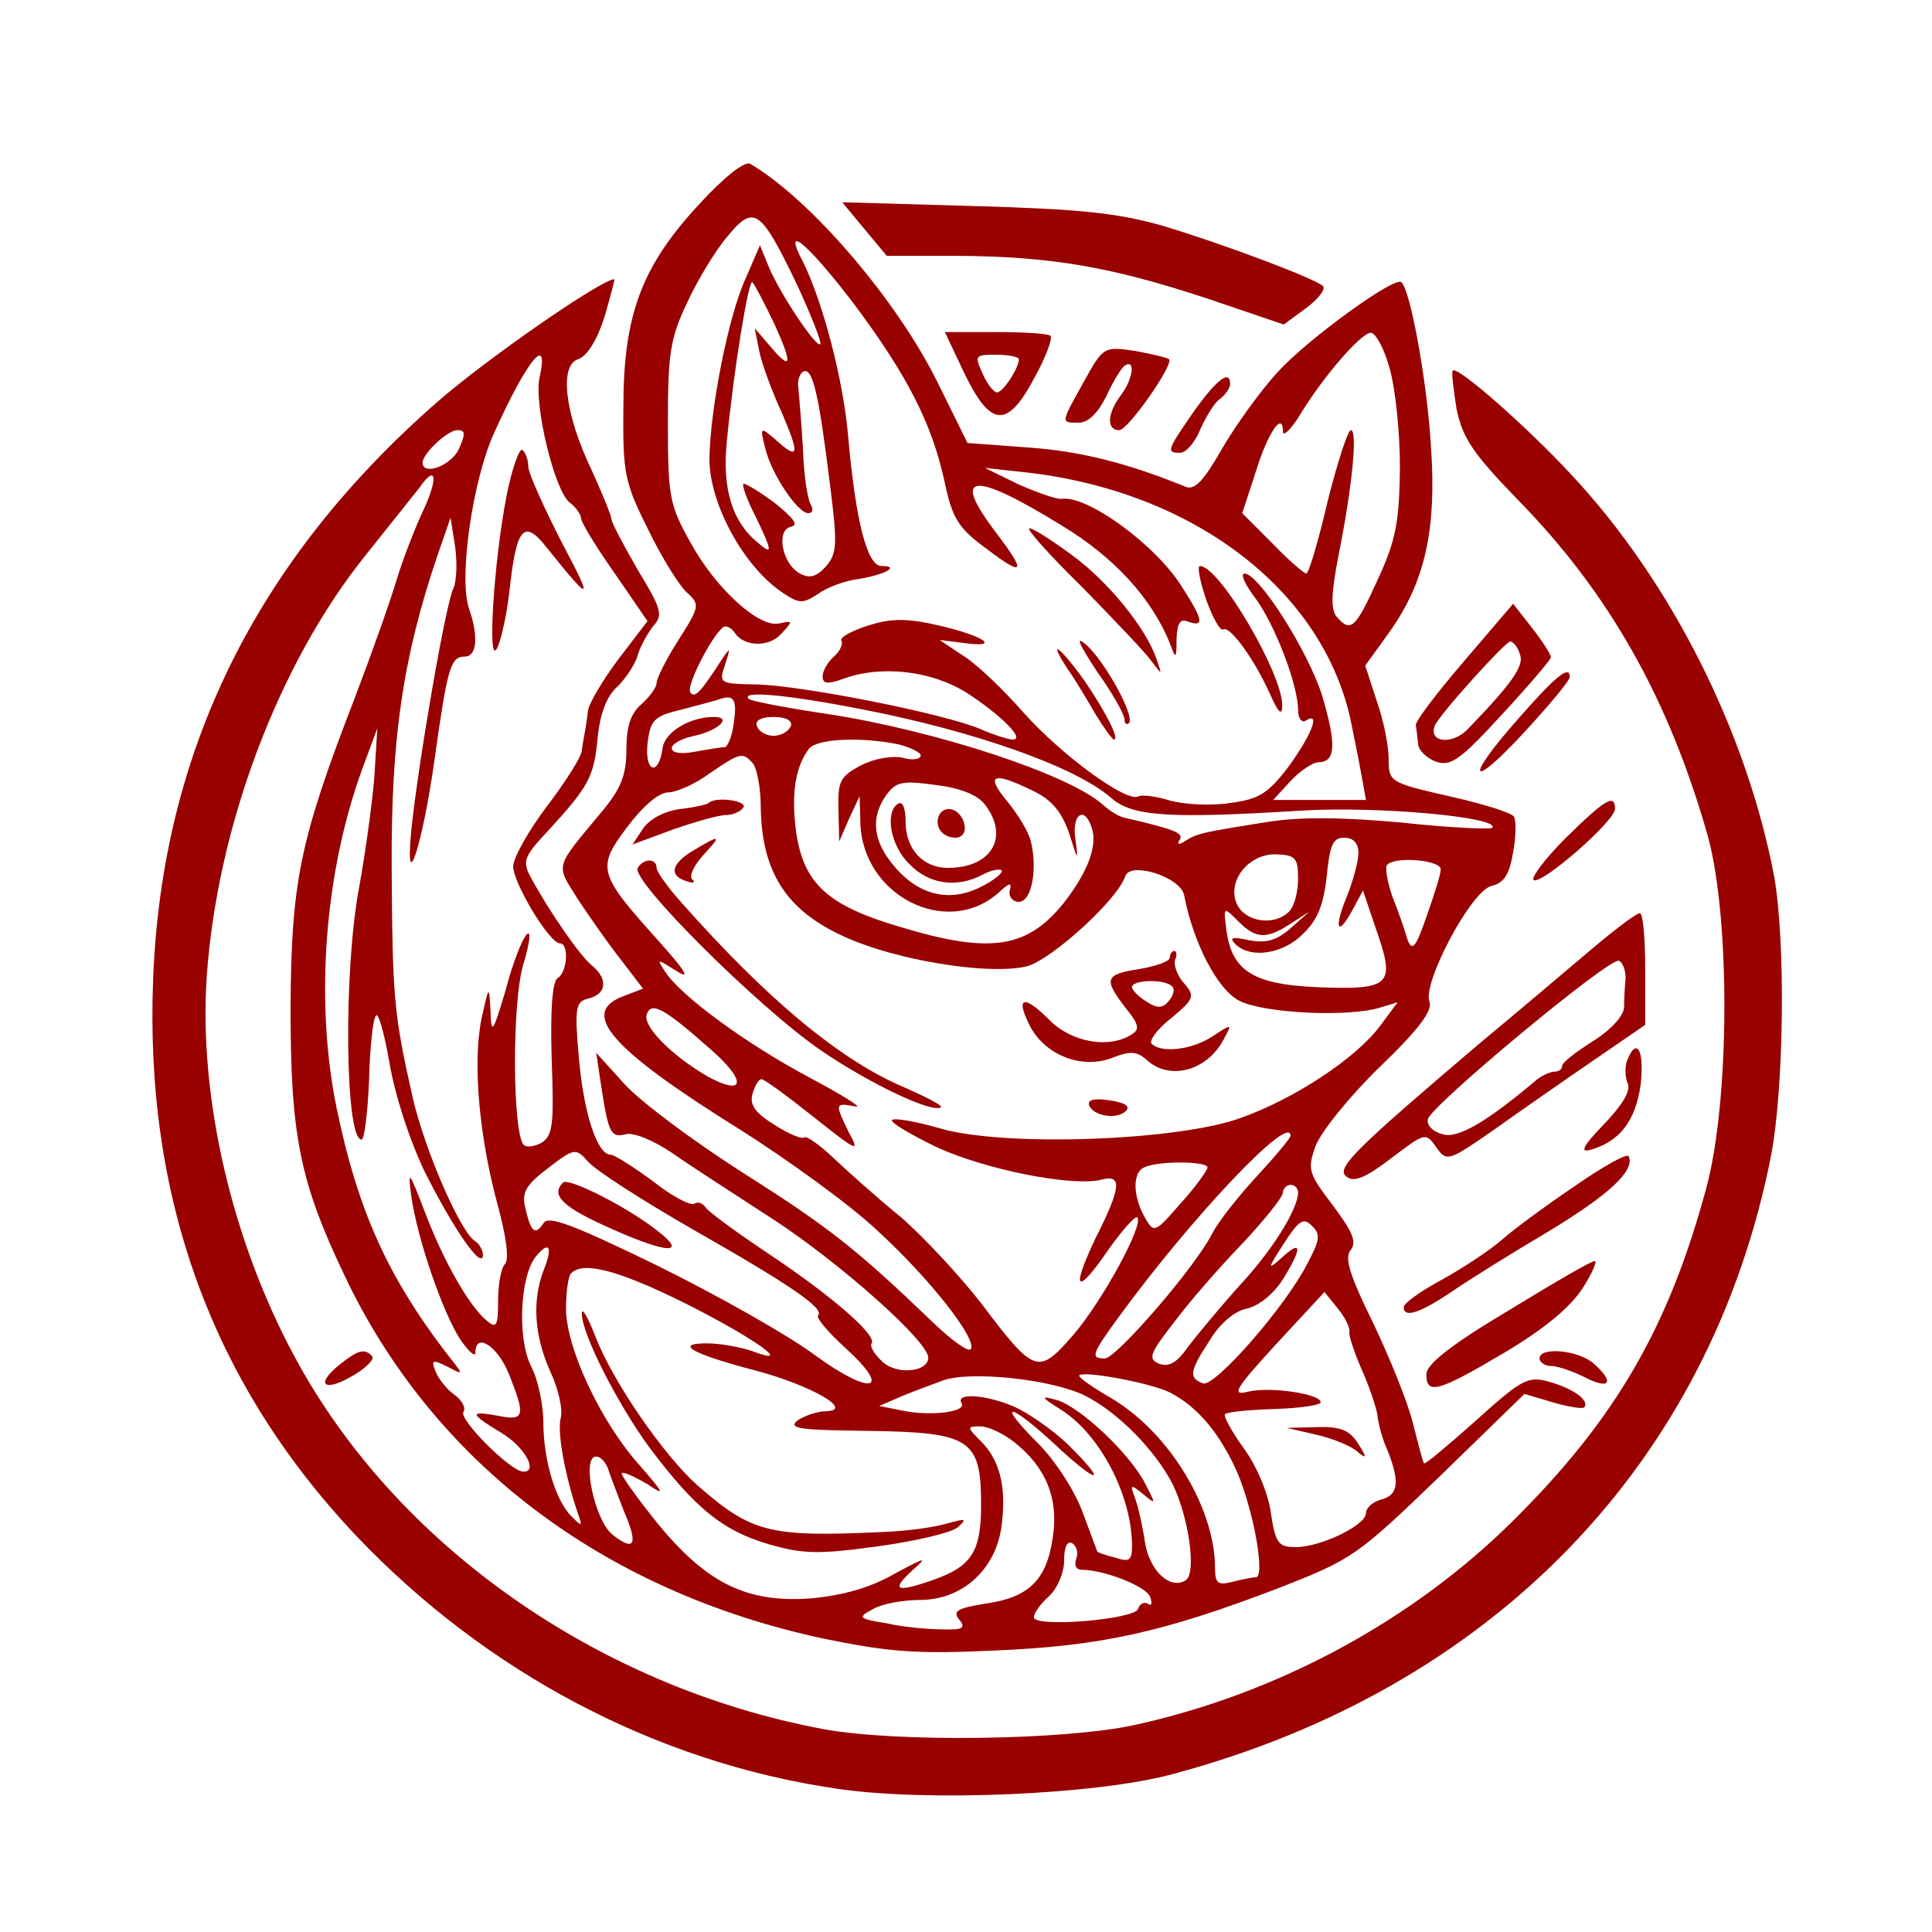 <?xml version="1.0" standalone="no"?>
<!DOCTYPE svg PUBLIC "-//W3C//DTD SVG 20010904//EN"
 "http://www.w3.org/TR/2001/REC-SVG-20010904/DTD/svg10.dtd">
<svg version="1.0" xmlns="http://www.w3.org/2000/svg"
 width="256pt" height="256pt" viewBox="0 0 256 256"
 preserveAspectRatio="xMidYMid meet">
<g transform="translate(0,256) scale(0.1,-0.1)"
fill="#990000" stroke="none">
<path d="M927 2290 c-77 -83 -101 -147 -101 -270 -1 -88 2 -100 33 -162 18
-37 41 -74 51 -83 18 -16 17 -19 -11 -63 -16 -25 -29 -51 -29 -57 0 -6 -9 -18
-20 -28 -14 -12 -20 -29 -20 -60 0 -34 -7 -52 -33 -83 -63 -76 -61 -68 -31
-116 16 -24 41 -60 57 -80 l29 -38 -26 -10 c-59 -22 -17 -70 155 -177 63 -40
145 -99 182 -134 69 -63 134 -146 123 -157 -4 -3 -25 12 -49 35 -102 98 -139
127 -251 198 -66 42 -137 95 -158 118 l-38 42 6 -40 c10 -66 13 -73 33 -68 10
3 37 -8 62 -25 24 -17 85 -56 134 -88 86 -56 205 -161 205 -183 0 -19 -41 -23
-60 -6 -11 10 -18 21 -15 25 7 11 -53 63 -137 119 -42 28 -80 56 -83 61 -4 6
-10 8 -15 5 -5 -3 -30 10 -55 30 -26 19 -51 35 -56 35 -18 0 -36 57 -42 129
-6 67 -4 74 13 78 24 6 26 26 4 44 -16 13 -56 71 -81 117 -11 21 -9 27 24 62
54 59 60 71 65 123 3 31 12 55 26 67 11 11 24 30 27 42 4 13 14 30 21 39 13
14 10 23 -21 74 -19 33 -35 63 -35 68 0 4 -12 33 -26 64 -36 75 -43 139 -18
147 12 4 25 25 35 56 8 28 14 50 13 50 -17 0 -170 -106 -235 -163 -240 -210
-364 -463 -376 -762 -12 -292 78 -538 269 -740 172 -181 397 -300 636 -335
119 -18 345 -8 445 19 424 113 714 412 794 821 17 91 19 282 4 368 -36 190
-135 389 -267 531 -59 64 -152 146 -159 140 -2 -2 1 -25 5 -51 8 -38 21 -58
80 -119 123 -125 202 -267 253 -447 30 -110 29 -351 -2 -466 -50 -185 -120
-306 -256 -441 -134 -133 -314 -230 -503 -271 -93 -20 -316 -23 -412 -5 -298
56 -566 244 -700 494 -83 154 -127 344 -116 504 14 198 95 414 211 558 31 39
63 79 71 89 22 32 25 13 5 -30 -10 -21 -27 -64 -36 -94 -9 -30 -34 -100 -55
-155 -73 -189 -84 -243 -85 -410 0 -169 12 -230 71 -354 117 -248 342 -419
634 -482 88 -18 123 -21 229 -16 140 6 222 24 376 83 97 38 103 42 213 148
l112 109 37 -11 c20 -6 39 -9 42 -7 8 9 -14 25 -46 34 -28 8 -36 4 -97 -51
-37 -33 -68 -59 -69 -57 -2 2 -8 27 -15 54 -7 28 -31 87 -53 133 -31 63 -38
86 -29 96 8 11 2 24 -24 59 -32 42 -34 47 -23 78 7 19 45 66 85 105 51 49 71
75 66 87 -9 25 55 146 82 153 17 4 24 15 29 45 4 21 4 42 1 47 -3 5 -41 17
-86 27 -79 18 -80 19 -80 50 0 17 -7 52 -16 77 l-15 46 31 43 c48 67 64 136
56 249 -5 84 -27 205 -39 216 -8 9 -124 -75 -164 -119 -23 -25 -56 -71 -74
-102 -24 -42 -36 -55 -48 -50 -76 31 -138 47 -208 52 l-81 6 -40 81 c-54 109
-168 242 -248 289 -7 4 -35 -18 -67 -53z m129 -107 c19 -41 33 -77 31 -79 -5
-6 -55 69 -69 104 l-11 27 -19 -44 c-23 -50 -47 -173 -48 -239 0 -60 46 -144
98 -178 21 -14 26 -14 46 -1 12 9 37 18 55 20 35 6 54 17 29 17 -19 0 -34 59
-44 170 -6 75 -34 181 -60 233 -28 53 5 26 67 -55 71 -95 104 -159 121 -238
10 -47 18 -60 55 -87 50 -38 54 -33 13 21 -61 80 -32 83 88 9 69 -42 118 -96
142 -155 8 -22 9 -22 9 6 1 21 5 27 16 22 21 -7 19 3 -8 45 -34 56 -126 123
-160 118 -6 -1 -32 8 -57 19 l-45 22 55 -6 c220 -25 390 -154 429 -325 5 -24
12 -59 15 -76 l6 -33 -62 0 -61 0 23 25 c13 14 30 25 37 25 23 0 24 24 5 88
-19 60 -84 162 -103 162 -6 0 1 -15 14 -32 26 -35 57 -115 57 -149 0 -11 5
-17 10 -14 20 13 9 -17 -22 -60 -28 -37 -40 -44 -78 -49 -25 -4 -60 -2 -79 3
-19 6 -37 8 -42 6 -15 -10 -102 54 -153 111 -27 31 -64 66 -81 76 l-30 20 32
-4 c50 -7 28 9 -32 23 -43 10 -64 10 -95 0 -22 -7 -38 -16 -35 -20 2 -5 -2
-14 -10 -21 -8 -7 -15 -19 -15 -26 0 -10 6 -11 26 -4 50 19 117 12 165 -18 46
-30 78 -62 61 -62 -5 0 -25 6 -43 14 -50 21 -234 57 -294 59 -52 1 -53 1 -44
27 7 22 7 23 -4 7 -29 -45 -36 -52 -42 -45 -8 8 35 88 46 88 4 0 10 -4 13 -9
12 -18 45 -19 61 -1 16 17 16 18 -2 14 -26 -7 -84 45 -118 107 -28 50 -30 61
-30 159 0 92 3 112 26 160 14 30 38 70 54 88 34 41 43 35 91 -65z m-30 -52
c25 -55 23 -64 -7 -28 l-19 22 6 -30 c3 -16 17 -54 30 -82 24 -56 23 -64 -9
-35 -20 17 -20 16 -13 -12 8 -34 43 -86 57 -86 6 0 7 5 3 12 -4 7 -9 39 -10
73 -2 33 -5 69 -6 80 -2 11 2 21 7 23 12 4 20 -30 35 -152 10 -78 9 -90 -6
-107 -12 -13 -21 -16 -34 -9 -24 13 -32 58 -12 62 11 2 3 12 -22 32 -20 15
-39 26 -41 25 -2 -2 5 -22 16 -43 23 -48 23 -52 3 -35 -34 28 -47 71 -41 133
9 95 29 217 34 212 3 -3 16 -28 29 -55z m815 -58 c8 -27 14 -86 14 -133 -1
-71 -5 -95 -29 -147 -30 -66 -36 -72 -55 -50 -8 10 -7 32 3 83 18 90 25 164
16 164 -4 0 -18 -43 -31 -95 -12 -52 -25 -95 -28 -95 -3 0 -24 18 -45 40 l-40
40 18 55 c16 52 36 81 36 53 0 -7 11 3 23 23 31 51 80 107 93 108 6 1 18 -20
25 -46z m-1126 -13 c-8 -36 20 -151 40 -166 8 -6 15 -16 15 -21 0 -5 20 -38
44 -72 l44 -64 -39 -51 c-21 -28 -39 -59 -40 -68 -1 -10 -3 -22 -4 -28 -1 -5
-3 -16 -4 -24 0 -8 -21 -41 -46 -74 -25 -33 -45 -69 -45 -80 0 -22 48 -102 62
-102 12 0 10 -38 -3 -46 -7 -4 -10 -41 -8 -107 3 -85 2 -101 -13 -111 -9 -5
-20 -7 -24 -3 -15 15 -16 192 0 241 8 27 10 44 4 38 -6 -6 -19 -39 -28 -74
-17 -57 -19 -60 -20 -28 -2 35 -2 35 -12 -10 -12 -58 -3 -156 21 -245 12 -44
16 -74 10 -80 -5 -5 -9 -27 -9 -48 0 -34 -2 -38 -15 -27 -23 19 -57 78 -82
144 -21 55 -23 57 -18 21 8 -57 42 -155 65 -190 11 -16 20 -24 20 -17 0 27 29
9 44 -28 23 -57 21 -63 -14 -56 -39 7 -38 3 5 -23 30 -18 49 -52 28 -51 -17 1
-85 69 -79 79 4 5 -2 16 -12 23 -10 7 -21 21 -25 31 -6 15 -4 16 16 6 19 -10
20 -10 11 2 -88 111 -129 201 -158 341 -29 142 -16 312 34 449 l20 54 -4 -65
c-3 -36 -12 -101 -20 -145 -21 -110 -19 -335 3 -335 4 0 8 35 10 77 1 43 5 82
9 87 3 6 11 -22 18 -62 7 -42 27 -104 47 -145 37 -74 76 -131 77 -110 0 6 -5
15 -10 18 -20 12 -67 121 -83 190 -25 111 -27 131 -28 305 -1 171 15 279 60
412 l18 52 6 -38 c3 -21 2 -46 -2 -55 -10 -18 -47 -233 -56 -321 -9 -93 15
-20 31 95 17 121 21 135 40 135 16 0 18 27 6 62 -15 39 4 172 33 235 44 97 73
132 60 73z m-107 -95 c-10 -22 -48 -36 -48 -18 0 12 33 43 46 43 11 0 11 -5 2
-25z m364 -365 c-2 -16 -8 -30 -12 -30 -4 0 -22 -3 -39 -6 -40 -8 -42 12 -1
21 32 7 51 25 26 25 -32 0 -65 -20 -68 -41 -5 -38 -24 -33 -20 6 4 31 8 36 46
45 22 6 46 12 51 14 18 6 22 -2 17 -34z m171 20 c149 -29 282 -76 329 -117 28
-25 77 -28 254 -17 100 6 264 -9 251 -23 -3 -2 -56 0 -119 7 -78 7 -133 8
-178 1 -87 -14 -93 -15 -109 -25 -9 -6 -12 -5 -8 1 6 9 -6 14 -71 29 -8 1 -21
9 -31 18 -45 40 -221 98 -365 120 -54 8 -101 17 -104 20 -11 11 49 6 151 -14z
m-95 -22 c-3 -7 -13 -13 -23 -13 -10 0 -20 6 -22 13 -3 7 5 12 22 12 17 0 25
-5 23 -12z m141 -24 c17 -4 31 -11 31 -15 0 -5 -11 -7 -24 -3 -14 3 -37 -1
-55 -10 -28 -15 -31 -21 -30 -59 l1 -42 13 30 14 30 1 -33 c1 -98 114 -156
183 -95 15 14 18 14 15 3 -2 -8 4 -15 12 -15 17 0 25 43 16 80 -3 13 -18 37
-32 54 -29 35 -18 39 35 13 25 -12 38 -28 48 -57 11 -36 12 -37 8 -7 -5 32 11
45 21 17 9 -23 -3 -57 -33 -97 -50 -65 -99 -73 -221 -36 -95 28 -127 57 -137
125 -7 52 -1 87 17 111 11 13 66 16 117 6z m-191 -26 c5 -7 10 -32 10 -56 1
-93 38 -145 127 -180 72 -28 183 -44 227 -32 33 10 119 88 129 119 7 20 73 -1
78 -25 12 -63 44 -125 73 -140 33 -17 146 -22 187 -9 l23 7 -23 -31 c-32 -43
-112 -96 -184 -122 -84 -31 -316 -39 -400 -14 -31 9 -60 14 -63 11 -3 -3 24
-19 59 -36 65 -30 181 -53 219 -43 27 7 26 -10 -9 -79 -33 -70 -24 -75 19 -12
18 25 34 43 37 41 9 -10 -47 -112 -85 -156 -46 -53 -51 -52 -121 41 -28 36
-76 88 -107 115 -32 26 -72 62 -90 79 -18 17 -35 29 -38 27 -3 -3 -20 4 -39
16 -26 16 -34 27 -30 41 3 11 8 20 12 20 4 0 35 -23 69 -50 58 -46 62 -48 47
-21 -19 39 -19 40 8 35 12 -3 -15 14 -60 38 -83 44 -172 109 -192 141 -11 17
-11 17 16 0 19 -12 11 1 -26 42 -78 87 -81 95 -40 149 20 27 42 46 54 46 11 0
36 11 55 25 41 28 44 29 58 13z m307 -54 c33 -43 9 -84 -49 -84 -33 0 -56 25
-56 61 0 18 -4 28 -10 24 -18 -11 -10 -56 15 -80 26 -27 63 -32 97 -14 11 6
22 8 25 6 3 -3 -9 -13 -27 -22 -41 -21 -82 -12 -115 27 -28 33 -32 64 -11 94
13 18 21 20 65 14 33 -4 56 -13 66 -26z m495 -64 c0 -11 -7 -37 -15 -57 -18
-43 -13 -56 7 -19 l14 26 19 -56 c24 -70 17 -76 -82 -72 -83 4 -111 22 -118
76 -4 31 -4 31 16 11 23 -23 37 -24 69 -3 l25 16 -25 -22 c-18 -16 -32 -20
-54 -16 -23 5 -28 4 -19 -5 20 -20 64 -13 90 14 19 18 27 39 31 76 4 41 8 51
23 51 12 0 19 -7 19 -20z m-80 -35 c0 -17 -5 -36 -12 -43 -19 -19 -56 -14 -68
8 -16 30 13 69 51 68 26 -1 29 -5 29 -33z m189 13 c0 -7 -9 -35 -19 -63 -14
-41 -19 -46 -25 -30 -3 11 -12 37 -20 57 -7 20 -10 39 -7 42 11 12 72 6 71 -6z
m-969 -237 c50 -43 48 -65 -3 -37 -48 28 -86 67 -80 82 6 17 22 9 83 -45z
m770 -116 c0 -3 -20 -27 -45 -54 -24 -26 -51 -60 -59 -76 -23 -45 -127 -165
-142 -165 -19 0 -18 5 17 53 96 132 229 273 229 242z m-792 -124 c130 -74 175
-105 166 -114 -3 -3 13 -22 36 -43 64 -58 34 -64 -41 -9 -35 26 -129 79 -208
118 -113 55 -145 67 -151 56 -11 -17 -17 -11 -24 21 -5 20 1 30 30 52 35 27
37 27 53 9 9 -11 71 -51 139 -90z m682 82 c-1 -5 -16 -26 -36 -48 -33 -38 -35
-39 -46 -20 -16 27 -18 58 -4 67 15 10 86 10 86 1z m120 -33 c0 -22 -34 -77
-79 -125 -25 -28 -55 -64 -67 -80 -14 -20 -25 -27 -38 -22 -15 6 -13 13 19 54
20 27 61 74 91 105 30 32 54 62 54 68 0 5 5 10 10 10 6 0 10 -5 10 -10z m13
-93 c-29 -58 -124 -166 -139 -160 -19 7 -18 16 9 57 13 22 33 39 49 42 17 4
36 20 48 39 26 42 25 53 -1 29 -20 -18 -20 -16 2 18 20 31 26 35 37 24 12 -11
11 -19 -5 -49z m-1013 -11 c-15 -40 -12 -86 9 -133 11 -23 17 -51 14 -62 -5
-19 6 -78 23 -127 6 -17 5 -17 -8 -4 -22 21 -38 76 -38 125 0 23 -7 57 -16 74
-19 37 -15 120 6 146 18 22 23 13 10 -19z m186 -42 c92 -46 150 -87 90 -64
-15 5 -42 10 -59 10 -45 0 -20 -14 64 -36 72 -19 133 -53 93 -54 -11 0 -28 -6
-37 -12 -14 -11 3 -13 95 -14 134 -2 148 -11 148 -98 0 -63 -13 -82 -65 -100
-49 -17 -55 -13 -24 15 19 17 14 15 -25 -6 -33 -19 -69 -29 -112 -33 -85 -6
-138 20 -204 101 -27 34 -48 63 -46 65 3 2 17 -5 33 -14 25 -17 24 -14 -10 25
-51 57 -97 155 -97 207 0 22 3 44 7 47 16 16 62 4 149 -39z m882 -39 c-1 -5 7
-28 16 -49 10 -22 19 -49 21 -60 1 -12 7 -34 14 -49 16 -41 14 -58 -9 -64 -11
-3 -20 -11 -20 -18 0 -16 -60 -45 -93 -45 -23 0 -27 5 -33 45 -3 25 -19 63
-36 86 -16 22 -27 43 -25 45 2 3 32 6 66 7 33 1 61 5 61 9 0 11 -67 21 -96 14
-23 -6 -18 3 37 63 l64 69 17 -21 c10 -12 17 -26 16 -32z m-349 -85 c43 -22
92 -72 115 -117 21 -43 32 -118 17 -127 -21 -13 -48 13 -54 51 -3 21 -9 47
-13 58 -7 18 -6 19 11 5 17 -14 17 -14 2 15 -21 40 -86 101 -117 110 -22 6
-21 4 6 -13 52 -33 94 -114 94 -181 0 -19 -4 -21 -22 -15 -13 3 -23 7 -24 8 0
0 -9 24 -19 51 -10 28 -36 69 -60 93 -57 57 -37 54 25 -4 57 -53 69 -51 14 3
-20 19 -52 41 -70 49 -37 16 -78 19 -70 5 8 -12 -41 -18 -79 -10 l-30 6 30 13
c17 7 41 16 55 21 37 13 147 1 189 -21z m111 5 c37 -19 66 -54 89 -105 22 -51
38 -140 25 -140 -5 0 -19 -3 -31 -6 -19 -5 -23 -2 -23 18 0 80 -61 180 -137
225 -24 14 -43 27 -43 30 0 8 94 -9 120 -22z m-206 -66 c42 -33 59 -75 51
-126 -8 -57 -32 -80 -90 -88 -37 -6 -43 -10 -34 -21 9 -11 5 -14 -22 -13 -19
0 -52 3 -74 8 -38 6 -39 8 -18 19 12 7 40 12 62 12 56 0 100 40 108 97 7 52
-2 88 -27 113 -19 19 -19 20 -1 20 10 0 30 -9 45 -21z m-538 -36 c3 -10 13
-35 21 -56 19 -44 14 -54 -16 -30 -23 19 -41 103 -21 103 6 0 13 -8 16 -17z
m620 -119 c-3 -8 0 -14 7 -14 30 0 86 -22 91 -36 3 -8 2 -13 -3 -9 -5 3 -11 0
-13 -7 -5 -14 -138 -25 -138 -11 0 6 9 18 20 28 11 10 20 31 20 47 0 18 4 27
11 23 6 -4 8 -13 5 -21z"/>
<path d="M1433 1783 c42 -43 84 -87 92 -98 15 -20 15 -20 8 0 -13 41 -64 104
-112 139 -27 20 -52 36 -57 36 -5 0 26 -35 69 -77z"/>
<path d="M1598 1766 c9 -25 19 -43 23 -40 9 5 42 -41 62 -86 11 -25 16 -29 16
-15 1 41 -83 185 -109 185 -4 0 0 -20 8 -44z"/>
<path d="M1453 1671 c21 -29 37 -58 37 -64 0 -6 3 -8 6 -5 8 9 -31 80 -56 103
-16 14 -11 3 13 -34z"/>
<path d="M1415 1673 c10 -14 26 -41 37 -60 11 -18 22 -33 24 -33 8 0 -11 37
-39 78 -33 46 -50 58 -22 15z"/>
<path d="M671 1902 c-17 -89 -25 -222 -13 -202 5 8 13 42 17 76 9 85 19 97 49
59 60 -75 63 -74 21 5 -24 47 -45 93 -45 102 0 9 -4 19 -8 22 -4 2 -14 -26
-21 -62z"/>
<path d="M939 1496 c-2 -2 -19 -6 -38 -8 -21 -3 -40 -13 -49 -26 l-14 -21 54
20 c29 10 60 19 70 19 9 0 20 5 23 10 6 9 -37 15 -46 6z"/>
<path d="M917 1432 c-28 -17 -31 -33 -6 -40 8 -3 11 -1 6 3 -4 5 3 19 15 32
25 27 23 28 -15 5z"/>
<path d="M845 1410 c-10 -16 161 -186 243 -242 66 -45 149 -84 159 -75 2 2
-19 13 -46 25 -85 35 -183 116 -298 246 -18 20 -33 41 -33 46 0 13 -17 13 -25
0z"/>
<path d="M1550 1291 c0 -5 -18 -11 -40 -15 -46 -7 -48 -13 -19 -51 18 -22 20
-29 8 -36 -30 -19 -80 -10 -109 20 -34 34 -45 30 -25 -9 20 -38 68 -57 108
-42 25 10 34 9 47 -3 30 -27 79 -14 101 27 12 22 12 22 -14 5 -27 -18 -68 -23
-81 -10 -4 4 8 20 26 34 30 25 32 29 17 46 -9 10 -14 24 -12 31 3 6 2 12 -1
12 -3 0 -6 -4 -6 -9z m3 -38 c4 -3 2 -12 -4 -19 -8 -10 -15 -11 -30 -1 -10 6
-19 15 -19 19 0 10 44 11 53 1z"/>
<path d="M1443 1096 c5 -15 37 -20 49 -8 6 6 -1 11 -22 14 -19 3 -29 1 -27 -6z"/>
<path d="M1245 1481 c-8 -15 3 -31 21 -31 9 0 14 7 12 17 -4 20 -24 28 -33 14z"/>
<path d="M746 993 c-17 -17 0 -33 66 -62 74 -33 100 -33 58 -1 -41 32 -117 70
-124 63z"/>
<path d="M771 820 c-1 -26 48 -122 91 -180 59 -78 95 -108 156 -126 45 -13 65
-14 145 -3 50 7 99 18 107 26 12 11 9 11 -16 4 -17 -5 -55 -10 -85 -11 -150
-7 -173 -1 -245 62 -44 39 -112 137 -135 197 -10 26 -18 39 -18 31z"/>
<path d="M1744 659 c22 -5 46 -15 54 -22 13 -11 14 -9 1 11 -11 17 -23 22 -54
21 l-40 -1 39 -9z"/>
<path d="M1145 2257 l30 -36 95 0 c125 -1 203 -15 328 -56 l103 -35 30 22 c16
12 26 25 22 29 -13 11 -133 56 -213 80 -60 17 -110 22 -250 26 l-174 5 29 -35z"/>
<path d="M1278 2065 c35 -72 57 -73 93 -5 15 27 24 52 21 55 -3 3 -36 5 -73 5
l-67 0 26 -55z m72 19 c0 -12 -21 -44 -29 -44 -4 0 -13 11 -19 25 -11 24 -10
25 18 25 17 0 30 -3 30 -6z"/>
<path d="M1436 2054 c-31 -56 -31 -54 -6 -54 12 0 25 13 36 35 9 20 20 38 25
41 14 8 10 -19 -6 -40 -18 -24 -19 -46 -2 -46 12 0 73 88 66 94 -2 2 -23 7
-45 11 -41 6 -42 6 -68 -41z"/>
<path d="M1582 2015 c-36 -52 -37 -55 -18 -55 7 0 19 13 26 30 7 16 18 35 26
41 8 6 14 15 14 20 0 20 -18 6 -48 -36z"/>
<path d="M1940 1684 c-36 -42 -65 -80 -64 -85 1 -5 2 -16 3 -24 0 -9 11 -19
23 -24 20 -7 32 1 88 62 36 39 65 73 65 76 0 4 -11 21 -25 39 l-25 32 -65 -76z
m74 9 c6 -15 -10 -38 -70 -100 -20 -20 -51 -17 -43 5 5 14 93 111 100 112 4 0
10 -7 13 -17z"/>
<path d="M2013 1609 c-73 -82 -67 -99 7 -19 33 36 60 68 60 73 0 16 -18 2 -67
-54z"/>
<path d="M2075 1450 c-27 -27 -46 -52 -43 -56 9 -8 107 77 108 94 0 21 -13 13
-65 -38z"/>
<path d="M2105 1299 c-33 -28 -98 -83 -145 -122 -167 -142 -190 -165 -176
-176 10 -8 25 -2 59 24 45 34 46 35 60 15 14 -20 16 -19 78 24 35 25 94 66
132 92 l67 46 0 74 c0 41 -3 74 -7 74 -5 0 -35 -23 -68 -51z m49 -35 c-1 -10
-2 -28 -2 -39 -1 -12 -19 -31 -42 -45 -22 -14 -40 -28 -40 -32 0 -5 -5 -8 -10
-8 -6 0 -16 -5 -23 -10 -66 -56 -105 -79 -125 -73 -13 3 -22 12 -20 20 4 18
240 214 253 210 5 -2 9 -12 9 -23z"/>
<path d="M2156 1155 c-3 -8 -3 -22 1 -31 4 -10 -8 -29 -32 -54 -26 -27 -32
-37 -19 -34 40 11 61 38 68 87 5 45 -5 64 -18 32z"/>
<path d="M2089 990 c-37 -25 -81 -57 -98 -72 -17 -15 -54 -39 -81 -54 -28 -15
-50 -31 -50 -36 0 -15 21 -8 63 20 23 16 81 52 130 81 79 48 114 80 105 99 -2
4 -33 -13 -69 -38z"/>
<path d="M1998 823 c-77 -46 -108 -71 -108 -84 0 -28 16 -23 104 29 52 31 87
60 103 85 13 20 20 37 16 36 -5 0 -56 -30 -115 -66z"/>
<path d="M449 751 c-33 -27 -18 -36 20 -13 17 10 28 22 24 25 -10 11 -19 8
-44 -12z"/>
<path d="M2040 760 c0 -5 7 -10 15 -10 9 0 29 -7 45 -15 33 -17 40 -7 12 18
-20 18 -72 23 -72 7z"/>
</g>
</svg>
